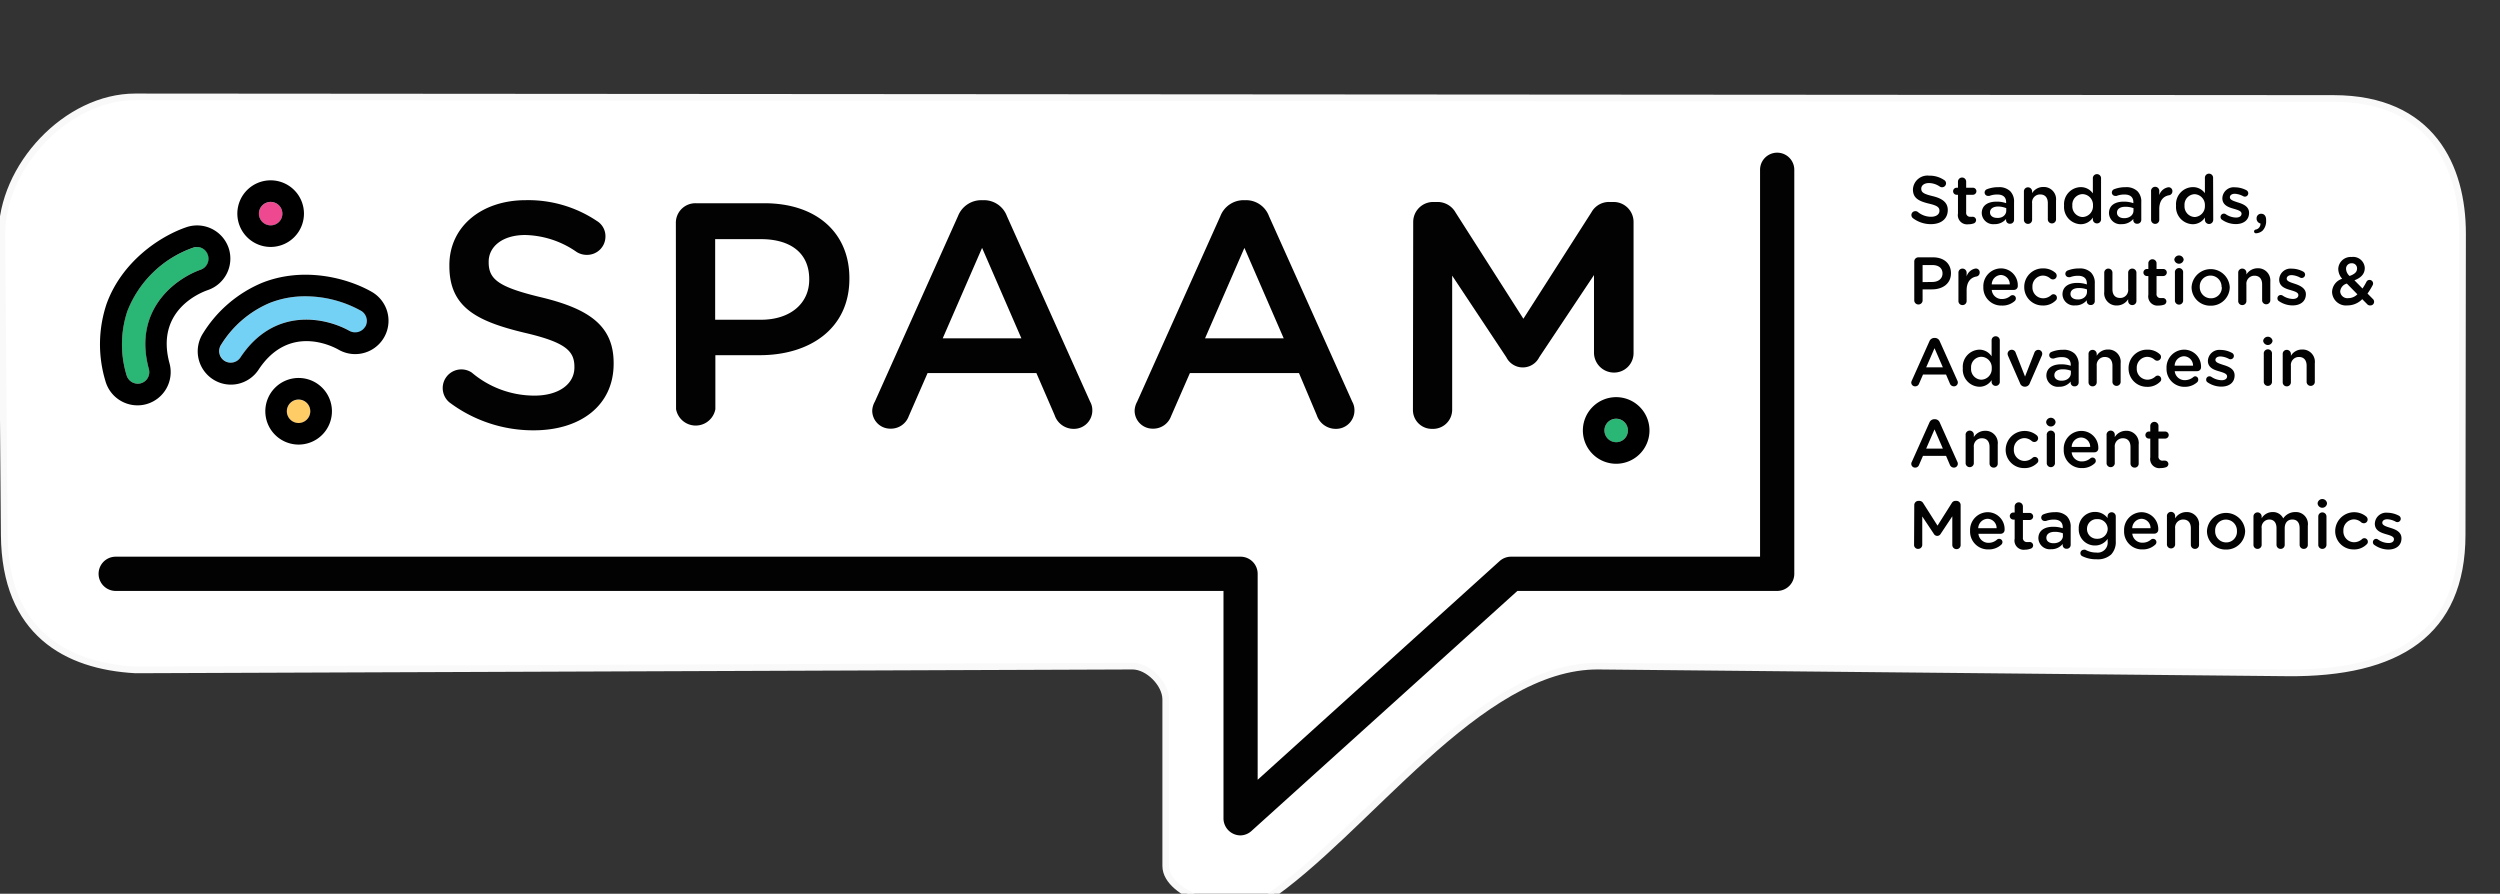 <?xml version="1.0" encoding="UTF-8" standalone="no"?>
<svg
   id="Layer_1"
   data-name="Layer 1"
   viewBox="0 0 375.3 134.17"
   version="1.1"
   sodipodi:docname="SPAAM-Logo-Full-Colour_sticker.svg"
   inkscape:version="1.1.1 (1:1.1+202109281949+c3084ef5ed)"
   inkscape:export-filename="SPAAM-Logo-Full-Colour_sticker_25.png"
   inkscape:export-xdpi="360"
   inkscape:export-ydpi="360"
   xmlns:inkscape="http://www.inkscape.org/namespaces/inkscape"
   xmlns:sodipodi="http://sodipodi.sourceforge.net/DTD/sodipodi-0.dtd"
   xmlns="http://www.w3.org/2000/svg"
   xmlns:svg="http://www.w3.org/2000/svg"
   xmlns:rdf="http://www.w3.org/1999/02/22-rdf-syntax-ns#"
   xmlns:cc="http://creativecommons.org/ns#"
   xmlns:dc="http://purl.org/dc/elements/1.1/">
  <rect x="0" y="0" width="375.3" height="134.17" fill="#333333" stroke="none"/>
  <sodipodi:namedview
     id="namedview1242"
     pagecolor="#ffffff"
     bordercolor="#666666"
     borderopacity="1.0"
     inkscape:pageshadow="2"
     inkscape:pageopacity="0.0"
     inkscape:pagecheckerboard="0"
     showgrid="true"
     inkscape:zoom="7.8152916"
     inkscape:cx="195.0663"
     inkscape:cy="129.10587"
     inkscape:window-width="1920"
     inkscape:window-height="1043"
     inkscape:window-x="0"
     inkscape:window-y="0"
     inkscape:window-maximized="1"
     inkscape:current-layer="Layer_1"
     inkscape:snap-bbox="true"
     inkscape:bbox-nodes="true">
    <inkscape:grid
       type="xygrid"
       id="grid1415" />
  </sodipodi:namedview>
  <defs
     id="defs1103">
    <style
       id="style1101">.cls-1{fill:#020202;}.cls-2{fill:#2ab675;}.cls-3{fill:#ee4890;}.cls-4{fill:#fc6;}.cls-5{fill:#74d1f6;}</style>
  </defs>
  <title
     id="title1105">SPAAM-Logo-Full-Colour</title>
  <path
     style="fill:#ffffff;stroke:#f9f9f9;stroke-width:1;stroke-linecap:butt;stroke-linejoin:miter;stroke-opacity:1;stroke-miterlimit:4;stroke-dasharray:none"
     d="M 20.301,14.545 350.315,14.784 C 365,14.795 369.691,25 369.678,35.094 L 369.618,80.298 C 369.599,95 360,101.173 343.362,101.01 L 240,100 c -18.027,-0.176 -35,25 -50,35 -3.19,0.966 -6.92,1.276 -10,0 -2.178,-0.902 -5,-2.643 -5,-5 v -25 c 0,-2.357 -2.643,-5.009 -5,-5 L 20.334,100.566 C 10,100 0.754,95 0.638,80.326 L 0.281,35.363 C 0.199,25 10,14.537 20.301,14.545 Z"
     id="path1450"
     sodipodi:nodetypes="sssssscsssscsss" />
  <path
     class="cls-1"
     d="M67.46,60.4a2.8,2.8,0,0,1,3.36-4.47,14.56,14.56,0,0,0,9.41,3.46c3.65,0,6-1.73,6-4.23v-.09c0-2.4-1.34-3.7-7.58-5.14-7.16-1.73-11.19-3.84-11.19-10V39.8c0-5.76,4.8-9.75,11.47-9.75a18.5,18.5,0,0,1,10.67,3.12,2.67,2.67,0,0,1,1.29,2.35,2.75,2.75,0,0,1-2.78,2.74,2.84,2.84,0,0,1-1.54-.43,14,14,0,0,0-7.73-2.55c-3.46,0-5.48,1.78-5.48,4v.1c0,2.59,1.54,3.74,8,5.28,7.11,1.73,10.76,4.27,10.76,9.84v.1c0,6.29-5,10-12,10A20.93,20.93,0,0,1,67.46,60.4Z"
     id="path1107" />
  <path
     class="cls-1"
     d="M101.46,33.51a2.93,2.93,0,0,1,3-3h10.28c7.88,0,12.77,4.47,12.77,11.24v.09c0,7.54-6,11.48-13.44,11.48h-6.68v8.11a3,3,0,0,1-5.9,0ZM114.23,48c4.47,0,7.25-2.5,7.25-6v-.1c0-3.94-2.83-6-7.25-6h-6.87V48Z"
     id="path1109" />
  <path
     class="cls-1"
     d="M131.33,60.3l12.48-27.85a3.76,3.76,0,0,1,3.56-2.4h.29a3.67,3.67,0,0,1,3.5,2.4L163.65,60.3a2.57,2.57,0,0,1,.33,1.25,2.76,2.76,0,0,1-2.78,2.83,3,3,0,0,1-2.88-2.06L155.58,56H139.25l-2.83,6.48a2.84,2.84,0,0,1-2.74,1.87,2.7,2.7,0,0,1-2.74-2.73A3,3,0,0,1,131.33,60.3Zm22-9.51-5.9-13.58-5.91,13.58Z"
     id="path1111" />
  <path
     class="cls-1"
     d="M170.71,60.3,183.2,32.45a3.74,3.74,0,0,1,3.55-2.4H187a3.67,3.67,0,0,1,3.5,2.4L203,60.3a2.57,2.57,0,0,1,.33,1.25,2.76,2.76,0,0,1-2.78,2.83,3,3,0,0,1-2.88-2.06L195,56H178.63l-2.83,6.48a2.84,2.84,0,0,1-2.74,1.87,2.7,2.7,0,0,1-2.73-2.73A3,3,0,0,1,170.71,60.3Zm22-9.51-5.9-13.58-5.91,13.58Z"
     id="path1113" />
  <path
     class="cls-1"
     d="M212.15,33.32a3,3,0,0,1,3-3h.63a3.1,3.1,0,0,1,2.73,1.58l10.18,15.95,10.23-16a3,3,0,0,1,2.69-1.53h.62a3,3,0,0,1,3,3V53a2.92,2.92,0,0,1-3,2.93A3,3,0,0,1,239.29,53V41.29l-8.22,12.34a2.76,2.76,0,0,1-4.94,0L218,41.38V61.5A2.87,2.87,0,0,1,215,64.38a2.83,2.83,0,0,1-2.89-2.88Z"
     id="path1115" />
  <path
     class="cls-1"
     d="M186.23,125.41a2.56,2.56,0,0,1-2.56-2.57V88.71H17.37a2.57,2.57,0,0,1,0-5.14H186.23a2.57,2.57,0,0,1,2.57,2.57v30.92l36.32-32.83a2.58,2.58,0,0,1,1.72-.66h37.38V25.49a2.57,2.57,0,0,1,5.14,0V86.14a2.57,2.57,0,0,1-2.57,2.57h-39l-39.88,36A2.53,2.53,0,0,1,186.23,125.41Z"
     id="path1117" />
  <path
     class="cls-2"
     d="M242.62,62.87a1.76,1.76,0,1,0,1.76,1.75A1.75,1.75,0,0,0,242.62,62.87Z"
     id="path1119" />
  <path
     d="M242.62,59.62a5,5,0,1,0,5,5A5,5,0,0,0,242.62,59.62Zm0,6.76a1.76,1.76,0,1,1,1.76-1.76A1.75,1.75,0,0,1,242.62,66.38Z"
     id="path1121" />
  <path
     class="cls-3"
     d="M40.63,30.32a1.76,1.76,0,1,0,1.76,1.76A1.75,1.75,0,0,0,40.63,30.32Z"
     id="path1123" />
  <path
     d="M40.63,27.07a5,5,0,1,0,5,5A5,5,0,0,0,40.63,27.07Zm0,6.76a1.76,1.76,0,1,1,1.76-1.75A1.75,1.75,0,0,1,40.63,33.83Z"
     id="path1125" />
  <path
     class="cls-4"
     d="M44.83,60a1.76,1.76,0,1,0,1.75,1.75A1.75,1.75,0,0,0,44.83,60Z"
     id="path1127" />
  <path
     d="M44.83,56.74a5,5,0,1,0,5,5A5,5,0,0,0,44.83,56.74Zm0,6.76a1.76,1.76,0,1,1,1.75-1.76A1.76,1.76,0,0,1,44.83,63.5Z"
     id="path1129" />
  <path
     class="cls-2"
     d="M31.24,38.26a1.72,1.72,0,0,0-.87-1,1.77,1.77,0,0,0-.77-.18,1.54,1.54,0,0,0-.56.1,16.43,16.43,0,0,0-9.93,9.53h0A15.84,15.84,0,0,0,19,56.32a1.75,1.75,0,0,0,2.14,1.22,1.71,1.71,0,0,0,1.05-.81,1.74,1.74,0,0,0,.17-1.32C20,46.63,26.13,41.89,30.16,40.47A1.74,1.74,0,0,0,31.24,38.26Z"
     id="path1131" />
  <path
     d="M34.32,37.22A5,5,0,0,0,28,34.1C23.86,35.51,18.26,39.37,16,45.62a19.07,19.07,0,0,0-.18,11.56,5,5,0,0,0,4.82,3.67,4.84,4.84,0,0,0,1.3-.17,5,5,0,0,0,3.51-6.13c-2.13-7.8,4.41-10.54,5.74-11A5,5,0,0,0,34.32,37.22Zm-4.16,3.25c-4,1.42-10.2,6.16-7.81,14.94a1.74,1.74,0,0,1-.17,1.32,1.71,1.71,0,0,1-1.05.81A1.75,1.75,0,0,1,19,56.32a15.84,15.84,0,0,1,.12-9.61h0A16.43,16.43,0,0,1,29,37.18a1.54,1.54,0,0,1,.56-.1,1.77,1.77,0,0,1,.77.18,1.72,1.72,0,0,1,.87,1A1.74,1.74,0,0,1,30.16,40.47Z"
     id="path1133" />
  <path
     class="cls-5"
     d="M54.22,46.65a17.28,17.28,0,0,0-8.32-2.17,14.38,14.38,0,0,0-5.39,1,15.86,15.86,0,0,0-7.29,6.27,1.74,1.74,0,0,0,.49,2.41,1.75,1.75,0,0,0,2.41-.49c5-7.6,12.64-6.1,16.37-4a1.74,1.74,0,1,0,1.73-3Z"
     id="path1135" />
  <path
     d="M55.84,43.83C52.05,41.66,45.45,40,39.29,42.48A19.13,19.13,0,0,0,30.5,50a5,5,0,0,0,1.42,6.91,4.93,4.93,0,0,0,2.74.83,5,5,0,0,0,1-.1,5,5,0,0,0,3.16-2.15c4.45-6.75,10.83-3.66,12-3a5,5,0,0,0,5-8.67Zm-1,5.19a1.76,1.76,0,0,1-2.38.65c-3.73-2.08-11.36-3.58-16.37,4a1.75,1.75,0,0,1-2.41.49,1.74,1.74,0,0,1-.49-2.41,15.86,15.86,0,0,1,7.29-6.27,14.38,14.38,0,0,1,5.39-1,17.28,17.28,0,0,1,8.32,2.17A1.75,1.75,0,0,1,54.87,49Z"
     id="path1137" />
  <path
     class="cls-1"
     d="M287.18,32.76a.61.61,0,0,1-.24-.48.58.58,0,0,1,.59-.58.57.57,0,0,1,.36.11,3.1,3.1,0,0,0,2,.73c.77,0,1.26-.36,1.26-.89v0c0-.51-.29-.79-1.61-1.09-1.51-.37-2.37-.82-2.37-2.13v0a2.18,2.18,0,0,1,2.43-2.06,3.89,3.89,0,0,1,2.26.66.57.57,0,0,1,.28.5.59.59,0,0,1-.59.58.6.6,0,0,1-.33-.09,2.94,2.94,0,0,0-1.64-.54c-.73,0-1.16.37-1.16.84v0c0,.55.33.79,1.7,1.12s2.28.9,2.28,2.08v0c0,1.34-1,2.13-2.54,2.13A4.45,4.45,0,0,1,287.18,32.76Z"
     id="path1139" />
  <path
     class="cls-1"
     d="M293.93,32.06V29.24h-.2a.53.53,0,0,1-.53-.53.53.53,0,0,1,.53-.53h.2v-.92a.62.62,0,0,1,.62-.61.61.61,0,0,1,.61.61v.92h1a.53.53,0,0,1,.54.53.54.54,0,0,1-.54.53h-1v2.63a.59.59,0,0,0,.67.67,2.86,2.86,0,0,0,.3,0,.51.51,0,0,1,.52.51.53.53,0,0,1-.33.48,2.42,2.42,0,0,1-.84.14A1.38,1.38,0,0,1,293.93,32.06Z"
     id="path1141" />
  <path
     class="cls-1"
     d="M297.5,32v0c0-1.16.91-1.73,2.22-1.73a4.22,4.22,0,0,1,1.44.23v-.14c0-.76-.46-1.16-1.33-1.16a3.25,3.25,0,0,0-1.19.21l-.19,0a.51.51,0,0,1-.52-.51.54.54,0,0,1,.34-.49,4.6,4.6,0,0,1,1.72-.31,2.37,2.37,0,0,1,1.78.6,2.2,2.2,0,0,1,.58,1.66V33a.58.58,0,0,1-.6.59.56.56,0,0,1-.6-.52v-.2a2.19,2.19,0,0,1-1.75.78A1.72,1.72,0,0,1,297.5,32Zm3.68-.38v-.37A3.43,3.43,0,0,0,300,31c-.79,0-1.26.33-1.26.89v0c0,.52.46.82,1.05.82C300.56,32.77,301.18,32.3,301.18,31.62Z"
     id="path1143" />
  <path
     class="cls-1"
     d="M303.83,28.74a.6.6,0,0,1,.61-.62.62.62,0,0,1,.62.62V29a1.93,1.93,0,0,1,1.68-.93,1.84,1.84,0,0,1,1.91,2.05V33a.62.62,0,0,1-1.23,0V30.5c0-.84-.42-1.31-1.15-1.31a1.19,1.19,0,0,0-1.21,1.33V33a.61.61,0,0,1-.62.61.6.6,0,0,1-.61-.61Z"
     id="path1145" />
  <path
     class="cls-1"
     d="M315.41,33a.62.62,0,0,1-1.23,0v-.34a2.16,2.16,0,0,1-1.83,1,2.58,2.58,0,0,1-2.49-2.79v0a2.56,2.56,0,0,1,2.49-2.78,2.2,2.2,0,0,1,1.83.94V26.68a.62.62,0,0,1,1.23,0Zm-4.31-2.14v0a1.6,1.6,0,0,0,1.54,1.72,1.62,1.62,0,0,0,1.56-1.72v0a1.62,1.62,0,0,0-1.56-1.72A1.58,1.58,0,0,0,311.1,30.85Z"
     id="path1147" />
  <path
     class="cls-1"
     d="M316.6,32v0c0-1.16.9-1.73,2.22-1.73a4.26,4.26,0,0,1,1.44.23v-.14c0-.76-.47-1.16-1.33-1.16a3.21,3.21,0,0,0-1.19.21.69.69,0,0,1-.2,0,.51.51,0,0,1-.51-.51.54.54,0,0,1,.33-.49,4.69,4.69,0,0,1,1.73-.31,2.4,2.4,0,0,1,1.78.6,2.2,2.2,0,0,1,.58,1.66V33a.59.59,0,0,1-.6.59.55.55,0,0,1-.6-.52v-.2a2.22,2.22,0,0,1-1.75.78A1.71,1.71,0,0,1,316.6,32Zm3.68-.38v-.37a3.47,3.47,0,0,0-1.22-.21c-.79,0-1.26.33-1.26.89v0c0,.52.46.82,1.05.82C319.66,32.77,320.28,32.3,320.28,31.62Z"
     id="path1149" />
  <path
     class="cls-1"
     d="M322.92,28.74a.62.62,0,1,1,1.23,0v.55a1.72,1.72,0,0,1,1.36-1.18.57.57,0,0,1,.61.61.59.59,0,0,1-.49.59c-.88.15-1.48.82-1.48,2.09V33a.61.61,0,0,1-.62.61.61.61,0,0,1-.61-.61Z"
     id="path1151" />
  <path
     class="cls-1"
     d="M332.25,33A.62.62,0,0,1,331,33v-.34a2.16,2.16,0,0,1-1.83,1,2.58,2.58,0,0,1-2.5-2.79v0a2.56,2.56,0,0,1,2.5-2.78A2.2,2.2,0,0,1,331,29V26.68a.61.61,0,0,1,.61-.61.61.61,0,0,1,.62.61Zm-4.31-2.14v0a1.6,1.6,0,0,0,1.54,1.72A1.62,1.62,0,0,0,331,30.87v0a1.62,1.62,0,0,0-1.56-1.72A1.58,1.58,0,0,0,327.94,30.85Z"
     id="path1153" />
  <path
     class="cls-1"
     d="M333.59,33a.48.48,0,0,1-.24-.43.5.5,0,0,1,.5-.5.48.48,0,0,1,.27.08,2.85,2.85,0,0,0,1.54.51c.53,0,.84-.22.84-.58v0c0-.41-.57-.56-1.2-.75-.8-.22-1.68-.55-1.68-1.58v0a1.71,1.71,0,0,1,1.91-1.63,3.75,3.75,0,0,1,1.69.43.54.54,0,0,1,.29.47.51.51,0,0,1-.75.44,3,3,0,0,0-1.26-.37c-.48,0-.75.23-.75.53v0c0,.4.58.56,1.21.77.78.24,1.67.6,1.67,1.56v0c0,1.13-.88,1.69-2,1.69A3.64,3.64,0,0,1,333.59,33Z"
     id="path1155" />
  <path
     class="cls-1"
     d="M338.65,34.46a.87.87,0,0,0,.69-.91.75.75,0,0,1-.58-.69v-.08a.67.67,0,0,1,.7-.69c.45,0,.73.35.73.9v.11a2.07,2.07,0,0,1-.5,1.49,1.57,1.57,0,0,1-1,.43.28.28,0,0,1-.31-.28A.29.29,0,0,1,338.65,34.46Z"
     id="path1157" />
  <path
     class="cls-1"
     d="M287.37,39.26a.62.62,0,0,1,.63-.63h2.17c1.67,0,2.71.95,2.71,2.38v0c0,1.6-1.28,2.43-2.85,2.43h-1.41v1.72a.63.63,0,0,1-1.25,0Zm2.7,3.07c.95,0,1.54-.53,1.54-1.27v0c0-.83-.6-1.27-1.54-1.27h-1.45v2.56Z"
     id="path1159" />
  <path
     class="cls-1"
     d="M294,40.94a.6.6,0,0,1,.61-.62.62.62,0,0,1,.62.62v.55a1.7,1.7,0,0,1,1.35-1.18.57.57,0,0,1,.61.61.58.58,0,0,1-.49.59c-.87.15-1.47.82-1.47,2.09v1.59a.61.61,0,0,1-.62.61.6.6,0,0,1-.61-.61Z"
     id="path1161" />
  <path
     class="cls-1"
     d="M300.49,45.87a2.68,2.68,0,0,1-2.75-2.78v0a2.67,2.67,0,0,1,2.62-2.8,2.53,2.53,0,0,1,2.55,2.64.57.57,0,0,1-.58.59H299a1.5,1.5,0,0,0,1.54,1.37,1.94,1.94,0,0,0,1.27-.47.5.5,0,0,1,.32-.11.48.48,0,0,1,.49.49.53.53,0,0,1-.16.38A2.76,2.76,0,0,1,300.49,45.87Zm1.22-3.18a1.39,1.39,0,0,0-1.36-1.41A1.44,1.44,0,0,0,299,42.69Z"
     id="path1163" />
  <path
     class="cls-1"
     d="M303.88,43.1v0a2.77,2.77,0,0,1,2.79-2.81,2.72,2.72,0,0,1,1.89.67.58.58,0,0,1,.19.43.56.56,0,0,1-.57.56.68.68,0,0,1-.37-.13,1.71,1.71,0,0,0-1.15-.45,1.61,1.61,0,0,0-1.55,1.7v0a1.62,1.62,0,0,0,1.61,1.71,1.83,1.83,0,0,0,1.2-.47.51.51,0,0,1,.86.4.48.48,0,0,1-.17.39,2.63,2.63,0,0,1-2,.76A2.74,2.74,0,0,1,303.88,43.1Z"
     id="path1165" />
  <path
     class="cls-1"
     d="M309.62,44.2v0c0-1.16.91-1.73,2.22-1.73a4.47,4.47,0,0,1,1.44.23v-.13c0-.77-.46-1.17-1.33-1.17a3.25,3.25,0,0,0-1.19.21l-.19,0a.51.51,0,0,1-.52-.51.55.55,0,0,1,.34-.49,4.6,4.6,0,0,1,1.72-.31,2.37,2.37,0,0,1,1.78.6,2.21,2.21,0,0,1,.58,1.66v2.64a.58.58,0,0,1-.6.59.56.56,0,0,1-.6-.52v-.2a2.16,2.16,0,0,1-1.75.78A1.72,1.72,0,0,1,309.62,44.2Zm3.68-.38v-.37a3.43,3.43,0,0,0-1.22-.21c-.79,0-1.26.33-1.26.89v0c0,.52.46.82,1.05.82C312.68,45,313.3,44.5,313.3,43.82Z"
     id="path1167" />
  <path
     class="cls-1"
     d="M320.72,45.19a.61.61,0,0,1-.62.61.61.61,0,0,1-.62-.61v-.27a2,2,0,0,1-1.68.94,1.84,1.84,0,0,1-1.91-2.06V40.94a.61.61,0,0,1,.61-.62.62.62,0,0,1,.62.62v2.49c0,.83.41,1.3,1.15,1.3a1.19,1.19,0,0,0,1.21-1.32V40.94a.61.61,0,0,1,.62-.62.62.62,0,0,1,.62.62Z"
     id="path1169" />
  <path
     class="cls-1"
     d="M322.51,44.26V41.44h-.21a.53.53,0,0,1-.53-.53.53.53,0,0,1,.53-.53h.21v-.92a.62.62,0,0,1,1.23,0v.92h1a.53.53,0,0,1,.54.53.54.54,0,0,1-.54.53h-1v2.63a.58.58,0,0,0,.66.67,2.86,2.86,0,0,0,.3,0,.52.52,0,0,1,.52.51.54.54,0,0,1-.32.48,2.52,2.52,0,0,1-.85.14A1.38,1.38,0,0,1,322.51,44.26Z"
     id="path1171" />
  <path
     class="cls-1"
     d="M326.41,38.94a.71.71,0,0,1,1.4,0V39a.71.71,0,0,1-1.4,0Zm.09,2a.62.62,0,1,1,1.23,0v4.25a.62.62,0,0,1-1.23,0Z"
     id="path1173" />
  <path
     class="cls-1"
     d="M329,43.1v0a2.87,2.87,0,0,1,5.73,0v0a2.81,2.81,0,0,1-2.88,2.79A2.78,2.78,0,0,1,329,43.1Zm4.5,0v0a1.66,1.66,0,0,0-1.65-1.73,1.61,1.61,0,0,0-1.62,1.7v0a1.66,1.66,0,0,0,1.64,1.71A1.61,1.61,0,0,0,333.54,43.1Z"
     id="path1175" />
  <path
     class="cls-1"
     d="M336,40.94a.6.6,0,0,1,.61-.62.62.62,0,0,1,.62.62v.26a2,2,0,0,1,1.68-.93,1.84,1.84,0,0,1,1.91,2v2.87a.62.62,0,0,1-1.23,0V42.7c0-.84-.42-1.31-1.15-1.31a1.2,1.2,0,0,0-1.21,1.33v2.47a.61.61,0,0,1-.62.61.6.6,0,0,1-.61-.61Z"
     id="path1177" />
  <path
     class="cls-1"
     d="M342.12,45.21a.47.47,0,0,1-.23-.43.48.48,0,0,1,.49-.49.54.54,0,0,1,.27.07,2.89,2.89,0,0,0,1.54.52c.53,0,.84-.23.84-.58v0c0-.42-.57-.56-1.2-.76-.8-.22-1.68-.55-1.68-1.57v0a1.71,1.71,0,0,1,1.91-1.64,3.64,3.64,0,0,1,1.69.44.51.51,0,0,1,.29.46.51.51,0,0,1-.75.44,3,3,0,0,0-1.26-.37c-.48,0-.75.23-.75.53v0c0,.4.58.56,1.21.77s1.67.6,1.67,1.56v0c0,1.13-.88,1.69-2,1.69A3.64,3.64,0,0,1,342.12,45.21Z"
     id="path1179" />
  <path
     class="cls-1"
     d="M355.36,45.66l-.74-.75a3.1,3.1,0,0,1-2.2.94,2.1,2.1,0,0,1-2.33-2v0a2.14,2.14,0,0,1,1.52-2,2.26,2.26,0,0,1-.59-1.48v0a1.86,1.86,0,0,1,2-1.79A1.75,1.75,0,0,1,355,40.23v0c0,.93-.62,1.49-1.55,1.85l1.21,1.23a9.78,9.78,0,0,0,.59-1,.52.52,0,0,1,.46-.29.54.54,0,0,1,.54.53.64.64,0,0,1-.07.27,11,11,0,0,1-.77,1.25l.79.8a.56.56,0,0,1,.2.42.54.54,0,0,1-.55.56A.56.56,0,0,1,355.36,45.66Zm-1.47-1.48-1.58-1.61a1.34,1.34,0,0,0-1,1.19v0a1.08,1.08,0,0,0,1.19,1A1.94,1.94,0,0,0,353.89,44.18Zm-.05-3.86v0a.76.76,0,0,0-.8-.8.81.81,0,0,0-.85.85v0a1.52,1.52,0,0,0,.53,1.06C353.46,41.16,353.84,40.84,353.84,40.32Z"
     id="path1181" />
  <path
     class="cls-1"
     d="M287,57.14l2.64-5.9a.8.8,0,0,1,.76-.51h.06a.78.78,0,0,1,.74.51l2.64,5.9a.54.54,0,0,1,.07.26.58.58,0,0,1-.59.6.65.65,0,0,1-.61-.44l-.57-1.33h-3.46l-.6,1.38a.6.6,0,0,1-.58.39.57.57,0,0,1-.58-.58A.63.63,0,0,1,287,57.14Zm4.66-2-1.25-2.87-1.25,2.87Z"
     id="path1183" />
  <path
     class="cls-1"
     d="M300.21,57.39a.62.62,0,0,1-1.23,0v-.33a2.15,2.15,0,0,1-1.83,1,2.57,2.57,0,0,1-2.49-2.78v0a2.57,2.57,0,0,1,2.49-2.79,2.21,2.21,0,0,1,1.83,1V51.09a.6.6,0,0,1,.61-.61.61.61,0,0,1,.62.61Zm-4.31-2.13v0A1.6,1.6,0,0,0,297.44,57,1.62,1.62,0,0,0,299,55.28v0a1.61,1.61,0,0,0-1.56-1.72A1.57,1.57,0,0,0,295.9,55.26Z"
     id="path1185" />
  <path
     class="cls-1"
     d="M304,58.05h-.06a.75.75,0,0,1-.7-.54l-1.79-4.09a1.08,1.08,0,0,1-.07-.31.62.62,0,0,1,1.22-.14L304,56.53l1.4-3.58a.62.62,0,0,1,.58-.43.58.58,0,0,1,.6.59.83.83,0,0,1-.07.3l-1.79,4.1A.76.76,0,0,1,304,58.05Z"
     id="path1187" />
  <path
     class="cls-1"
     d="M307.2,56.41v0c0-1.15.91-1.72,2.22-1.72a4.5,4.5,0,0,1,1.44.22v-.13c0-.77-.46-1.17-1.33-1.17a3.25,3.25,0,0,0-1.19.21l-.19,0a.51.51,0,0,1-.52-.51.52.52,0,0,1,.34-.48,4.4,4.4,0,0,1,1.72-.32,2.37,2.37,0,0,1,1.78.6,2.23,2.23,0,0,1,.58,1.66v2.64a.58.58,0,0,1-.6.59.56.56,0,0,1-.6-.52v-.2a2.16,2.16,0,0,1-1.75.78A1.72,1.72,0,0,1,307.2,56.41Zm3.68-.39v-.37a3.43,3.43,0,0,0-1.22-.21c-.79,0-1.26.33-1.26.89v0c0,.52.46.82,1.05.82C310.26,57.17,310.88,56.7,310.88,56Z"
     id="path1189" />
  <path
     class="cls-1"
     d="M313.53,53.14a.6.6,0,0,1,.61-.62.62.62,0,0,1,.62.62v.27a1.93,1.93,0,0,1,1.68-.94,1.84,1.84,0,0,1,1.91,2.05v2.87a.62.62,0,0,1-1.23,0V54.9c0-.83-.42-1.31-1.15-1.31a1.2,1.2,0,0,0-1.21,1.33v2.47a.61.61,0,0,1-.62.61.6.6,0,0,1-.61-.61Z"
     id="path1191" />
  <path
     class="cls-1"
     d="M319.54,55.3v0a2.77,2.77,0,0,1,2.79-2.81,2.67,2.67,0,0,1,1.88.67.55.55,0,0,1,.2.43.57.57,0,0,1-.57.56.59.59,0,0,1-.37-.13,1.71,1.71,0,0,0-1.15-.45,1.62,1.62,0,0,0-1.55,1.71v0a1.63,1.63,0,0,0,1.6,1.72,1.8,1.8,0,0,0,1.2-.48.59.59,0,0,1,.34-.14.54.54,0,0,1,.53.54.48.48,0,0,1-.17.39,2.63,2.63,0,0,1-2,.76A2.74,2.74,0,0,1,319.54,55.3Z"
     id="path1193" />
  <path
     class="cls-1"
     d="M328,58.07a2.68,2.68,0,0,1-2.76-2.78v0a2.67,2.67,0,0,1,2.62-2.8,2.54,2.54,0,0,1,2.56,2.64.58.58,0,0,1-.58.59h-3.37A1.5,1.5,0,0,0,328,57.07a2,2,0,0,0,1.27-.47.45.45,0,0,1,.31-.11A.48.48,0,0,1,330,57a.53.53,0,0,1-.16.38A2.75,2.75,0,0,1,328,58.07Zm1.22-3.18a1.4,1.4,0,0,0-1.37-1.41,1.45,1.45,0,0,0-1.39,1.41Z"
     id="path1195" />
  <path
     class="cls-1"
     d="M331.42,57.41a.47.47,0,0,1-.23-.43.49.49,0,0,1,.5-.49.53.53,0,0,1,.26.07,2.9,2.9,0,0,0,1.55.52c.53,0,.83-.23.83-.58v0c0-.42-.57-.56-1.2-.76-.79-.22-1.68-.55-1.68-1.57v0a1.72,1.72,0,0,1,1.91-1.64,3.64,3.64,0,0,1,1.69.44.51.51,0,0,1,.3.46.5.5,0,0,1-.51.5.48.48,0,0,1-.24-.06,3,3,0,0,0-1.27-.36c-.47,0-.75.22-.75.52v0c0,.39.58.55,1.21.76.79.24,1.67.6,1.67,1.56v0c0,1.13-.87,1.69-2,1.69A3.67,3.67,0,0,1,331.42,57.41Z"
     id="path1197" />
  <path
     class="cls-1"
     d="M339.75,51.14a.71.71,0,0,1,1.4,0v.06a.71.71,0,0,1-1.4,0Zm.09,2a.62.62,0,1,1,1.23,0v4.25a.62.62,0,0,1-1.23,0Z"
     id="path1199" />
  <path
     class="cls-1"
     d="M342.68,53.14a.6.6,0,0,1,.61-.62.62.62,0,0,1,.62.62v.27a1.93,1.93,0,0,1,1.68-.94,1.84,1.84,0,0,1,1.91,2.05v2.87a.62.62,0,0,1-1.23,0V54.9c0-.83-.42-1.31-1.15-1.31a1.2,1.2,0,0,0-1.21,1.33v2.47a.61.61,0,0,1-.62.61.6.6,0,0,1-.61-.61Z"
     id="path1201" />
  <path
     class="cls-1"
     d="M287,69.34l2.64-5.9a.8.8,0,0,1,.76-.51h.06a.78.78,0,0,1,.74.51l2.64,5.9a.54.54,0,0,1,.07.26.58.58,0,0,1-.59.6.66.66,0,0,1-.61-.43l-.57-1.34h-3.46l-.6,1.38a.6.6,0,0,1-.58.39.57.57,0,0,1-.58-.58A.63.63,0,0,1,287,69.34Zm4.66-2-1.25-2.88-1.25,2.88Z"
     id="path1203" />
  <path
     class="cls-1"
     d="M295.08,65.34a.62.62,0,1,1,1.23,0v.27a2,2,0,0,1,1.68-.94,1.84,1.84,0,0,1,1.91,2.06v2.86a.59.59,0,0,1-.61.61.61.61,0,0,1-.62-.61V67.1c0-.83-.41-1.31-1.15-1.31a1.2,1.2,0,0,0-1.21,1.33v2.47a.62.62,0,0,1-1.23,0Z"
     id="path1205" />
  <path
     class="cls-1"
     d="M301.09,67.5v0a2.85,2.85,0,0,1,4.68-2.14.6.6,0,0,1,.19.43.56.56,0,0,1-.57.56.62.62,0,0,1-.36-.12,1.69,1.69,0,0,0-1.15-.46,1.62,1.62,0,0,0-1.56,1.71v0a1.63,1.63,0,0,0,1.61,1.72,1.82,1.82,0,0,0,1.2-.48.52.52,0,0,1,.86.41.47.47,0,0,1-.17.38,2.62,2.62,0,0,1-1.95.76A2.74,2.74,0,0,1,301.09,67.5Z"
     id="path1207" />
  <path
     class="cls-1"
     d="M307.17,63.34a.71.71,0,0,1,1.41,0v.06a.71.71,0,0,1-1.41,0Zm.09,2a.62.62,0,1,1,1.23,0v4.25a.62.62,0,0,1-1.23,0Z"
     id="path1209" />
  <path
     class="cls-1"
     d="M312.56,70.27a2.67,2.67,0,0,1-2.75-2.78v0a2.66,2.66,0,0,1,2.62-2.8A2.54,2.54,0,0,1,315,67.32a.57.57,0,0,1-.58.58H311a1.5,1.5,0,0,0,1.54,1.37,1.94,1.94,0,0,0,1.27-.47.5.5,0,0,1,.32-.11.49.49,0,0,1,.49.5.5.5,0,0,1-.17.37A2.71,2.71,0,0,1,312.56,70.27Zm1.22-3.18a1.39,1.39,0,0,0-1.36-1.41A1.45,1.45,0,0,0,311,67.09Z"
     id="path1211" />
  <path
     class="cls-1"
     d="M316.24,65.34a.62.62,0,1,1,1.23,0v.27a2,2,0,0,1,1.68-.94,1.84,1.84,0,0,1,1.91,2.06v2.86a.59.59,0,0,1-.61.61.61.61,0,0,1-.62-.61V67.1c0-.83-.41-1.31-1.15-1.31a1.2,1.2,0,0,0-1.21,1.33v2.47a.62.62,0,0,1-1.23,0Z"
     id="path1213" />
  <path
     class="cls-1"
     d="M322.8,68.67V65.84h-.2a.52.52,0,0,1-.53-.53.53.53,0,0,1,.53-.53h.2v-.91a.62.62,0,0,1,1.23,0v.91h1a.54.54,0,0,1,.54.53.54.54,0,0,1-.54.53h-1v2.63a.59.59,0,0,0,.66.68c.14,0,.27,0,.31,0a.52.52,0,0,1,.52.5.53.53,0,0,1-.33.48,2.47,2.47,0,0,1-.84.14A1.37,1.37,0,0,1,322.8,68.67Z"
     id="path1215" />
  <path
     class="cls-1"
     d="M287.37,75.82a.63.63,0,0,1,.63-.63h.13a.67.67,0,0,1,.58.34l2.15,3.38L293,75.52a.64.64,0,0,1,.57-.33h.13a.63.63,0,0,1,.63.63v6a.61.61,0,0,1-.63.62.63.63,0,0,1-.62-.62V77.51l-1.74,2.62a.6.6,0,0,1-.53.32.6.6,0,0,1-.51-.32l-1.73-2.6v4.26a.61.61,0,0,1-.62.61.59.59,0,0,1-.61-.61Z"
     id="path1217" />
  <path
     class="cls-1"
     d="M298.51,82.48a2.68,2.68,0,0,1-2.76-2.79v0a2.67,2.67,0,0,1,2.63-2.8,2.54,2.54,0,0,1,2.55,2.65.58.58,0,0,1-.58.59H297a1.51,1.51,0,0,0,1.55,1.36A1.89,1.89,0,0,0,299.8,81a.46.46,0,0,1,.32-.11.49.49,0,0,1,.49.5.54.54,0,0,1-.17.37A2.75,2.75,0,0,1,298.51,82.48Zm1.22-3.19a1.39,1.39,0,0,0-1.36-1.41,1.47,1.47,0,0,0-1.4,1.41Z"
     id="path1219" />
  <path
     class="cls-1"
     d="M302.44,80.87V78h-.2a.53.53,0,0,1-.53-.53.53.53,0,0,1,.53-.53h.2v-.91a.62.62,0,0,1,1.24,0V77h1a.54.54,0,0,1,.54.53.53.53,0,0,1-.54.53h-1v2.64a.59.59,0,0,0,.66.67,2.86,2.86,0,0,0,.3,0,.51.51,0,0,1,.19,1,2.42,2.42,0,0,1-.84.15A1.38,1.38,0,0,1,302.44,80.87Z"
     id="path1221" />
  <path
     class="cls-1"
     d="M306,80.81v0c0-1.16.91-1.73,2.22-1.73a4.5,4.5,0,0,1,1.44.22v-.13c0-.76-.46-1.17-1.33-1.17a3.25,3.25,0,0,0-1.19.21.72.72,0,0,1-.19,0,.51.51,0,0,1-.52-.51.53.53,0,0,1,.34-.49,4.59,4.59,0,0,1,1.72-.32,2.41,2.41,0,0,1,1.78.6,2.23,2.23,0,0,1,.58,1.66v2.65a.58.58,0,0,1-.6.58.56.56,0,0,1-.6-.51v-.21a2.16,2.16,0,0,1-1.74.79A1.72,1.72,0,0,1,306,80.81Zm3.68-.39v-.36a3.21,3.21,0,0,0-1.22-.22c-.79,0-1.26.34-1.26.9v0c0,.52.46.81,1.05.81C309.07,81.57,309.69,81.1,309.69,80.42Z"
     id="path1223" />
  <path
     class="cls-1"
     d="M312.65,83.52a.5.5,0,0,1-.34-.48.51.51,0,0,1,.52-.51.48.48,0,0,1,.22,0,3.34,3.34,0,0,0,1.65.42,1.5,1.5,0,0,0,1.7-1.64v-.42a2.26,2.26,0,0,1-1.9,1,2.42,2.42,0,0,1-2.44-2.52v0a2.42,2.42,0,0,1,2.44-2.52,2.33,2.33,0,0,1,1.89.92v-.26a.61.61,0,0,1,.61-.61.62.62,0,0,1,.62.62v3.72a2.74,2.74,0,0,1-.69,2,3,3,0,0,1-2.2.72A4.61,4.61,0,0,1,312.65,83.52Zm3.76-4.12v0a1.5,1.5,0,0,0-1.58-1.47,1.46,1.46,0,0,0-1.53,1.47v0a1.46,1.46,0,0,0,1.53,1.48A1.51,1.51,0,0,0,316.41,79.4Z"
     id="path1225" />
  <path
     class="cls-1"
     d="M321.62,82.48a2.68,2.68,0,0,1-2.75-2.79v0a2.66,2.66,0,0,1,2.62-2.8A2.54,2.54,0,0,1,324,79.52a.58.58,0,0,1-.58.59H320.1a1.5,1.5,0,0,0,1.54,1.36,1.89,1.89,0,0,0,1.27-.47.48.48,0,0,1,.32-.11.49.49,0,0,1,.49.5.5.5,0,0,1-.17.37A2.72,2.72,0,0,1,321.62,82.48Zm1.22-3.19a1.39,1.39,0,0,0-1.36-1.41,1.45,1.45,0,0,0-1.39,1.41Z"
     id="path1227" />
  <path
     class="cls-1"
     d="M325.3,77.54a.62.62,0,1,1,1.23,0v.27a2,2,0,0,1,1.68-.94,1.84,1.84,0,0,1,1.91,2.06v2.86a.59.59,0,0,1-.61.61.61.61,0,0,1-.62-.61V79.3c0-.83-.42-1.31-1.15-1.31a1.2,1.2,0,0,0-1.21,1.33v2.47a.62.62,0,0,1-1.23,0Z"
     id="path1229" />
  <path
     class="cls-1"
     d="M331.31,79.7v0a2.87,2.87,0,0,1,5.73,0v0a2.81,2.81,0,0,1-2.88,2.8A2.78,2.78,0,0,1,331.31,79.7Zm4.5,0v0A1.66,1.66,0,0,0,334.16,78a1.61,1.61,0,0,0-1.62,1.71v0a1.66,1.66,0,0,0,1.64,1.72A1.61,1.61,0,0,0,335.81,79.7Z"
     id="path1231" />
  <path
     class="cls-1"
     d="M338.29,77.54a.61.61,0,0,1,.61-.62.62.62,0,0,1,.62.62v.26a1.91,1.91,0,0,1,1.63-.93,1.7,1.7,0,0,1,1.61.95,2.17,2.17,0,0,1,1.81-.95,1.8,1.8,0,0,1,1.88,2.06v2.86a.59.59,0,0,1-.61.61.61.61,0,0,1-.62-.61V79.3c0-.85-.39-1.31-1.09-1.31s-1.15.47-1.15,1.33v2.47a.6.6,0,0,1-.61.61.61.61,0,0,1-.62-.61v-2.5c0-.83-.4-1.3-1.08-1.3a1.17,1.17,0,0,0-1.15,1.33v2.47a.61.61,0,0,1-.62.61.6.6,0,0,1-.61-.61Z"
     id="path1233" />
  <path
     class="cls-1"
     d="M347.92,75.54a.71.71,0,0,1,1.41,0v.06a.71.71,0,0,1-1.41,0Zm.1,2a.61.61,0,0,1,.61-.62.62.62,0,0,1,.62.62v4.25a.61.61,0,0,1-.62.61.6.6,0,0,1-.61-.61Z"
     id="path1235" />
  <path
     class="cls-1"
     d="M350.56,79.7v0a2.85,2.85,0,0,1,4.68-2.14.6.6,0,0,1,.19.43.56.56,0,0,1-.57.56.68.68,0,0,1-.37-.12,1.67,1.67,0,0,0-1.15-.46,1.62,1.62,0,0,0-1.55,1.71v0a1.62,1.62,0,0,0,1.61,1.72,1.79,1.79,0,0,0,1.2-.48.52.52,0,0,1,.86.41.47.47,0,0,1-.17.38,2.64,2.64,0,0,1-2,.77A2.74,2.74,0,0,1,350.56,79.7Z"
     id="path1237" />
  <path
     class="cls-1"
     d="M356.46,81.82a.48.48,0,0,1-.24-.43.5.5,0,0,1,.5-.5A.53.53,0,0,1,357,81a2.81,2.81,0,0,0,1.55.52c.53,0,.83-.22.83-.58v0c0-.42-.57-.56-1.2-.75-.79-.23-1.67-.55-1.67-1.58v0a1.71,1.71,0,0,1,1.91-1.64,3.76,3.76,0,0,1,1.69.44.52.52,0,0,1,.29.47.5.5,0,0,1-.51.5.48.48,0,0,1-.24-.06,2.88,2.88,0,0,0-1.26-.37c-.48,0-.76.22-.76.53v0c0,.39.58.56,1.21.76.79.24,1.67.6,1.67,1.57v0c0,1.13-.87,1.69-2,1.69A3.72,3.72,0,0,1,356.46,81.82Z"
     id="path1239" />
</svg>
